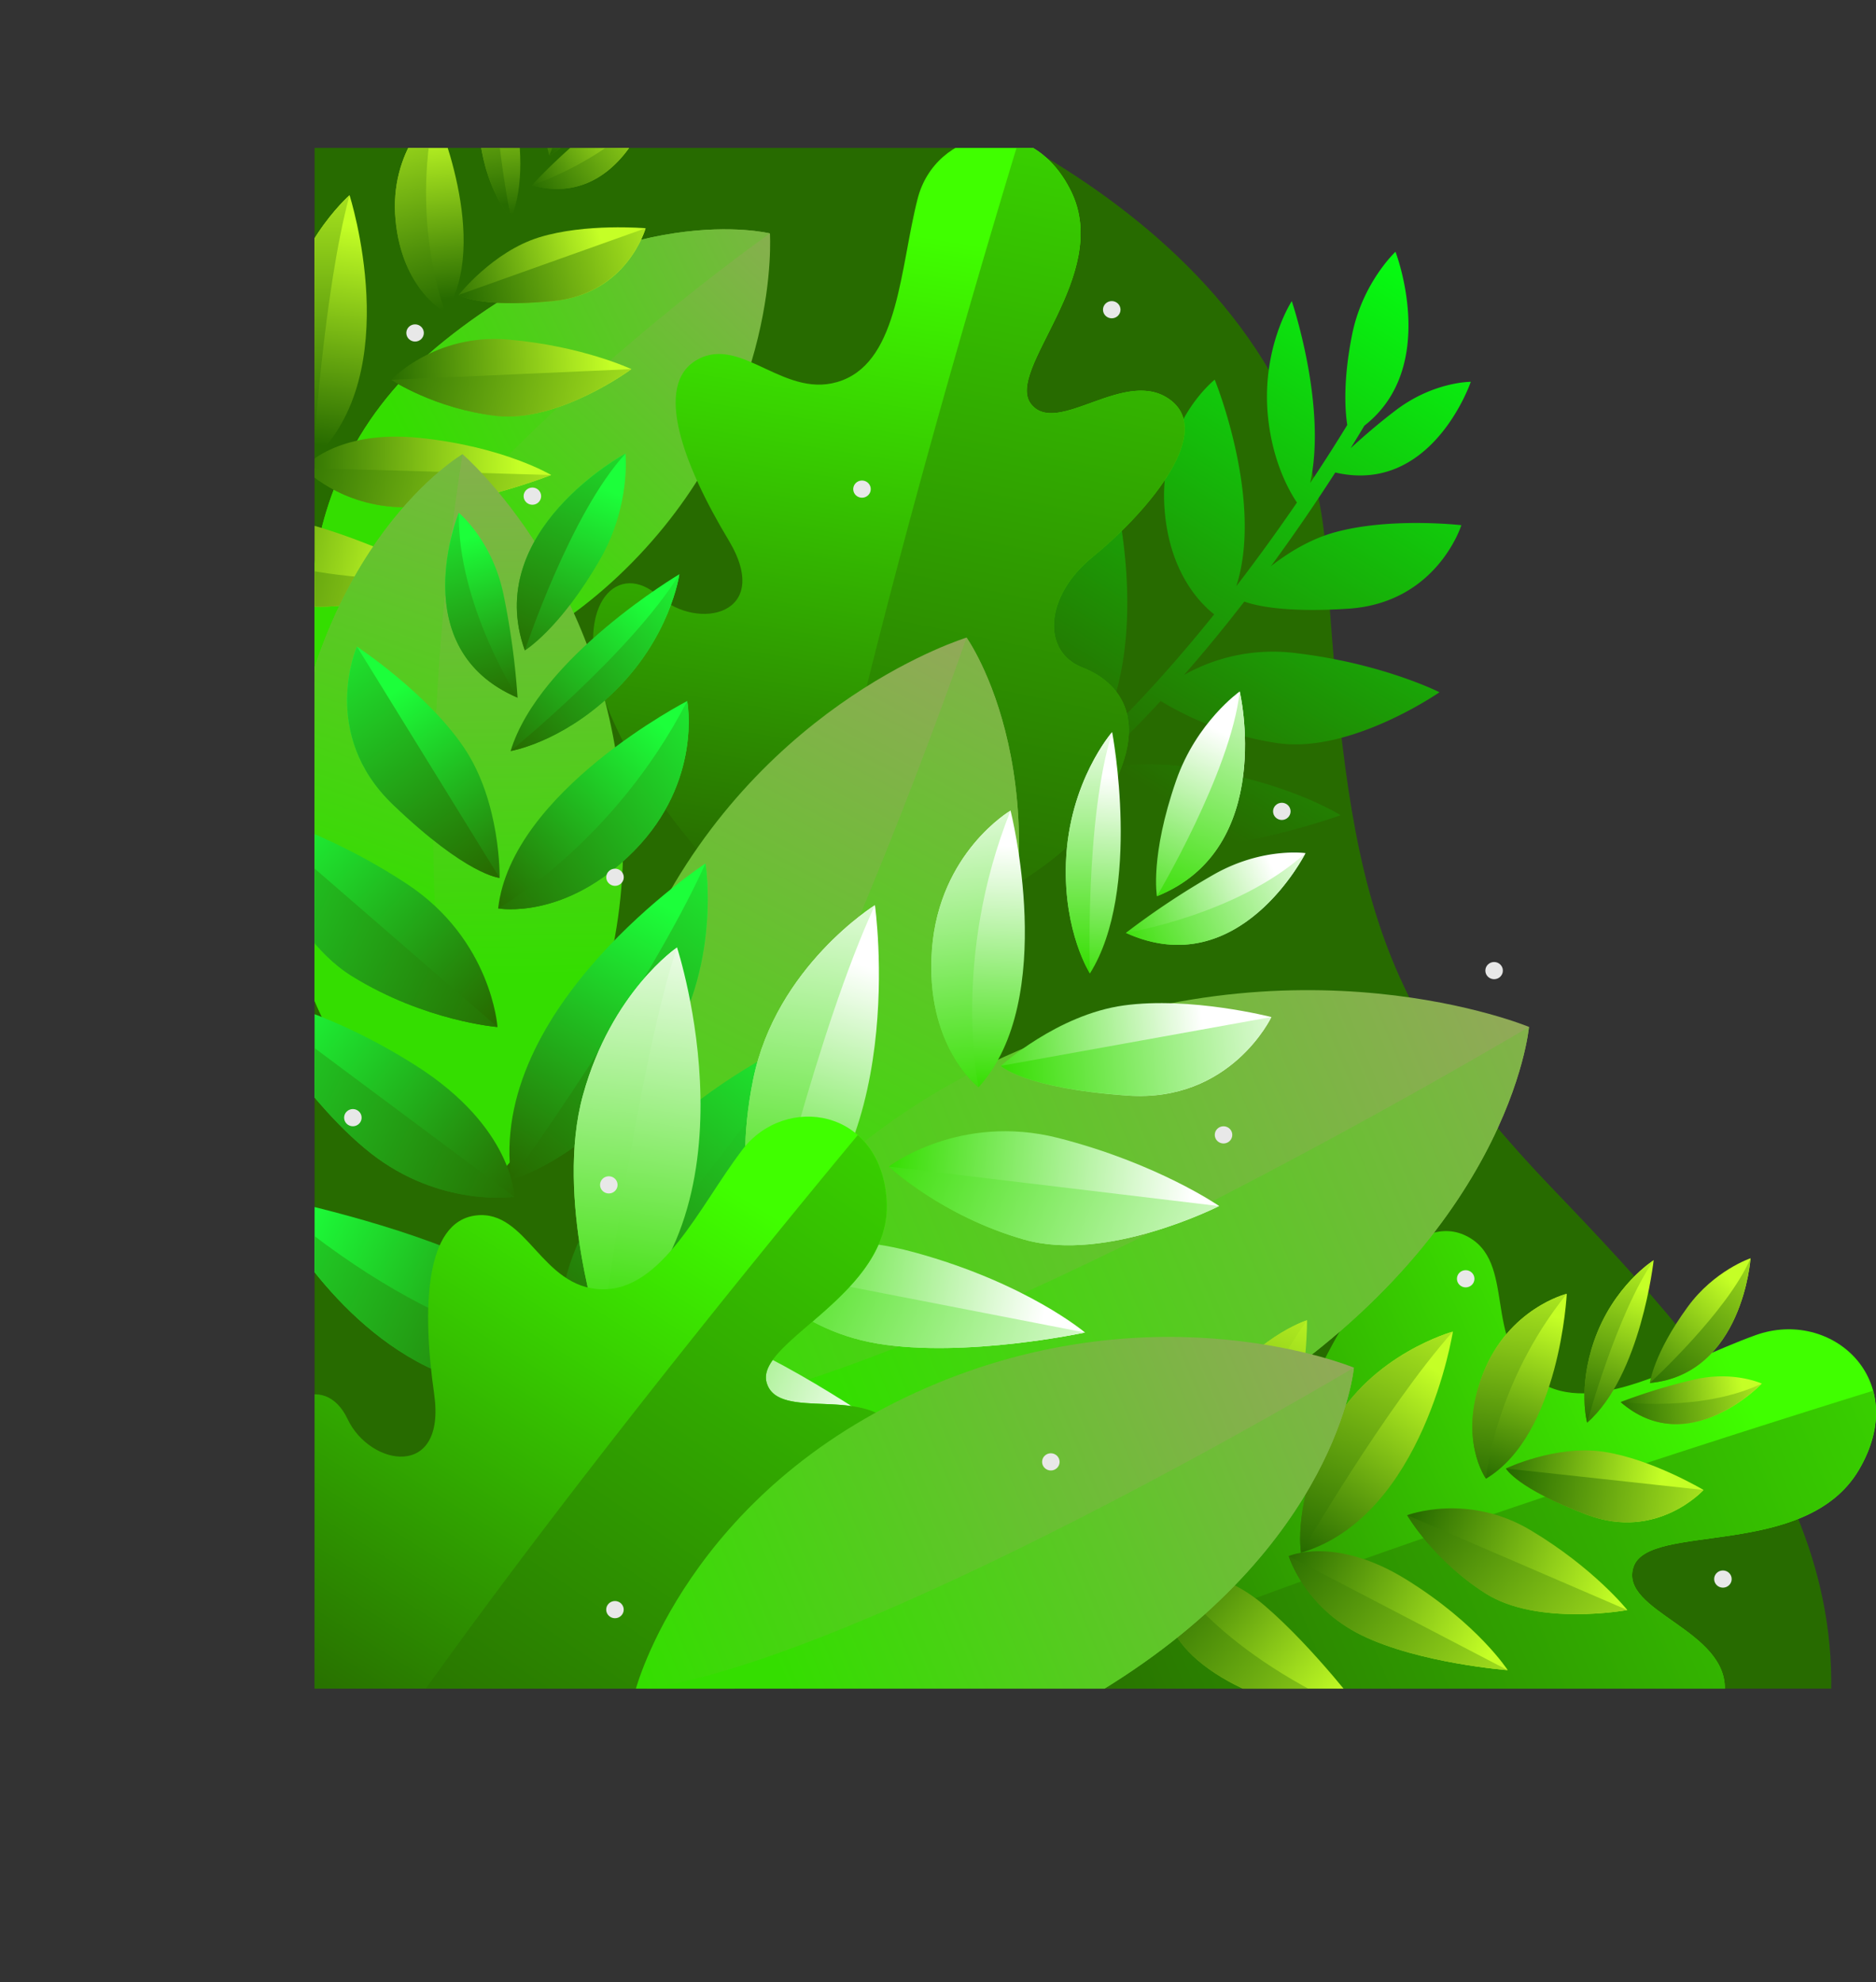 <svg xmlns="http://www.w3.org/2000/svg" xmlns:xlink="http://www.w3.org/1999/xlink" viewBox="0 0 1315.3 1389.55"><rect x="0" y="0" width="1315.3" height="1389.55" fill="#333333" stroke="none"/><defs><style>.cls-1{fill:none;}.cls-2{clip-path:url(#clip-path);}.cls-3{fill:#276b00;}.cls-4{fill:url(#linear-gradient);}.cls-5{fill:url(#linear-gradient-2);}.cls-6{fill:url(#linear-gradient-3);}.cls-7{fill:url(#linear-gradient-4);}.cls-8{fill:url(#linear-gradient-5);}.cls-9{fill:url(#linear-gradient-6);}.cls-10{fill:url(#linear-gradient-7);}.cls-11{fill:url(#linear-gradient-8);}.cls-12{fill:url(#linear-gradient-9);}.cls-13{fill:url(#linear-gradient-10);}.cls-14{fill:url(#linear-gradient-11);}.cls-15{fill:url(#linear-gradient-12);}.cls-16{fill:url(#linear-gradient-13);}.cls-17{fill:url(#linear-gradient-14);}.cls-18{fill:url(#linear-gradient-15);}.cls-19{fill:url(#linear-gradient-16);}.cls-20{fill:url(#linear-gradient-17);}.cls-21{fill:url(#linear-gradient-18);}.cls-22{fill:url(#linear-gradient-19);}.cls-23{fill:url(#linear-gradient-20);}.cls-24{fill:url(#linear-gradient-21);}.cls-25{fill:url(#linear-gradient-22);}.cls-26{fill:url(#linear-gradient-23);}.cls-27{fill:url(#linear-gradient-24);}.cls-28{fill:url(#linear-gradient-25);}.cls-29{fill:url(#linear-gradient-26);}.cls-30{fill:url(#linear-gradient-27);}.cls-31{fill:url(#linear-gradient-28);}.cls-32{fill:url(#linear-gradient-29);}.cls-33{fill:url(#linear-gradient-30);}.cls-34{fill:url(#linear-gradient-31);}.cls-35{fill:url(#linear-gradient-32);}.cls-36{fill:url(#linear-gradient-33);}.cls-37{fill:url(#linear-gradient-34);}.cls-38{fill:url(#linear-gradient-35);}.cls-39{fill:url(#linear-gradient-36);}.cls-40{fill:url(#linear-gradient-37);}.cls-41{fill:url(#linear-gradient-38);}.cls-42{fill:url(#linear-gradient-39);}.cls-43{fill:url(#linear-gradient-40);}.cls-44{fill:url(#linear-gradient-41);}.cls-45{fill:url(#linear-gradient-42);}.cls-46{fill:url(#linear-gradient-43);}.cls-47{fill:url(#linear-gradient-44);}.cls-48{fill:url(#linear-gradient-45);}.cls-49{fill:url(#linear-gradient-46);}.cls-50{fill:url(#linear-gradient-47);}.cls-51{fill:url(#linear-gradient-48);}.cls-52{fill:url(#linear-gradient-49);}.cls-53{fill:url(#linear-gradient-50);}.cls-54{fill:url(#linear-gradient-51);}.cls-55{fill:url(#linear-gradient-52);}.cls-56{fill:url(#linear-gradient-53);}.cls-57{fill:url(#linear-gradient-54);}.cls-58{fill:url(#linear-gradient-55);}.cls-59{fill:url(#linear-gradient-56);}.cls-60{fill:url(#linear-gradient-57);}.cls-61{fill:url(#linear-gradient-58);}.cls-62{fill:url(#linear-gradient-59);}.cls-63{fill:url(#linear-gradient-60);}.cls-64{fill:url(#linear-gradient-61);}.cls-65{fill:url(#linear-gradient-62);}.cls-66{fill:url(#linear-gradient-63);}.cls-67{fill:url(#linear-gradient-64);}.cls-68{fill:url(#linear-gradient-65);}.cls-69{fill:url(#linear-gradient-66);}.cls-70{fill:url(#linear-gradient-67);}.cls-71{fill:url(#linear-gradient-68);}.cls-72{fill:url(#linear-gradient-69);}.cls-73{fill:url(#linear-gradient-70);}.cls-74{fill:url(#linear-gradient-71);}.cls-75{fill:url(#linear-gradient-72);}.cls-76{fill:url(#linear-gradient-73);}.cls-77{fill:url(#linear-gradient-74);}.cls-78{fill:url(#linear-gradient-75);}.cls-79{fill:url(#linear-gradient-76);}.cls-80{fill:url(#linear-gradient-77);}.cls-81{fill:url(#linear-gradient-78);}.cls-82{fill:url(#linear-gradient-79);}.cls-83{fill:url(#linear-gradient-80);}.cls-84{fill:url(#linear-gradient-81);}.cls-85{fill:url(#linear-gradient-82);}.cls-86{fill:url(#linear-gradient-83);}.cls-87{fill:url(#linear-gradient-84);}.cls-88{fill:url(#linear-gradient-85);}.cls-89{fill:url(#linear-gradient-86);}.cls-90{fill:url(#linear-gradient-87);}.cls-91{fill:url(#linear-gradient-88);}.cls-92{fill:url(#linear-gradient-89);}.cls-93{fill:url(#linear-gradient-90);}.cls-94{fill:url(#linear-gradient-91);}.cls-95{fill:url(#linear-gradient-92);}.cls-96{fill:url(#linear-gradient-93);}.cls-97{fill:url(#linear-gradient-94);}.cls-98{fill:url(#linear-gradient-95);}.cls-99{fill:url(#linear-gradient-96);}.cls-100{fill:url(#linear-gradient-97);}.cls-101{fill:#e8e8e8;}</style><clipPath id="clip-path"><rect id="SVGID" class="cls-1" x="220.57" y="103.73" width="1897.65" height="1080.08"/></clipPath><linearGradient id="linear-gradient" x1="817.76" y1="1454.09" x2="515.7" y2="1019.35" gradientTransform="matrix(-0.86, -0.5, -0.5, 0.86, 2170.96, 345.28)" gradientUnits="userSpaceOnUse"><stop offset="0" stop-color="#276b00"/><stop offset="1" stop-color="#40ff00"/></linearGradient><linearGradient id="linear-gradient-2" x1="1393.99" y1="1300.29" x2="1372.84" y2="362.59" gradientTransform="translate(1462.47 -485.95) rotate(68.86)" xlink:href="#linear-gradient"/><linearGradient id="linear-gradient-3" x1="1531.44" y1="312.46" x2="1236" y2="17.1" gradientTransform="matrix(-0.97, 0.23, 0.23, 0.97, 2192.48, -118.52)" gradientUnits="userSpaceOnUse"><stop offset="0" stop-color="#276b00"/><stop offset="1" stop-color="#05ff12"/></linearGradient><linearGradient id="linear-gradient-4" x1="605.02" y1="1764.54" x2="365.44" y2="1465.38" gradientTransform="translate(1973.95 -443.77) rotate(82.37)" gradientUnits="userSpaceOnUse"><stop offset="0" stop-color="#34de00"/><stop offset="1" stop-color="#95a75c"/></linearGradient><linearGradient id="linear-gradient-5" x1="1267.09" y1="1620.77" x2="944.77" y2="1362.39" gradientTransform="matrix(-0.42, 0.91, -0.91, -0.42, 2312.46, -119.14)" xlink:href="#linear-gradient-4"/><linearGradient id="linear-gradient-6" x1="1981.8" y1="-204.59" x2="1963.81" y2="-311.09" gradientTransform="matrix(-0.97, 0.25, 0.25, 0.97, 2324.66, -145.77)" gradientUnits="userSpaceOnUse"><stop offset="0" stop-color="#276b00"/><stop offset="1" stop-color="#c5ff26"/></linearGradient><linearGradient id="linear-gradient-7" x1="1957.85" y1="-222.13" x2="1874.84" y2="-251.98" xlink:href="#linear-gradient-6"/><linearGradient id="linear-gradient-8" x1="2034.96" y1="-167.28" x2="1917.65" y2="-170.57" xlink:href="#linear-gradient-6"/><linearGradient id="linear-gradient-9" x1="2084.42" y1="-118.42" x2="1931.78" y2="-88.77" xlink:href="#linear-gradient-6"/><linearGradient id="linear-gradient-10" x1="2164.77" y1="-78.19" x2="2012.49" y2="-33.54" xlink:href="#linear-gradient-6"/><linearGradient id="linear-gradient-11" x1="2251.23" y1="-50.47" x2="2111.87" y2="25.25" xlink:href="#linear-gradient-6"/><linearGradient id="linear-gradient-12" x1="2042.32" y1="-158.93" x2="2025.77" y2="-281.26" xlink:href="#linear-gradient-6"/><linearGradient id="linear-gradient-13" x1="2158.56" y1="-86.78" x2="2096.66" y2="-230.01" xlink:href="#linear-gradient-6"/><linearGradient id="linear-gradient-14" x1="2237.93" y1="-54.21" x2="2182.53" y2="-264.3" xlink:href="#linear-gradient-6"/><linearGradient id="linear-gradient-15" x1="1948.61" y1="-230.62" x2="1893.88" y2="-324.96" xlink:href="#linear-gradient-6"/><linearGradient id="linear-gradient-16" x1="2254.63" y1="-44.22" x2="2052" y2="65.87" xlink:href="#linear-gradient-6"/><linearGradient id="linear-gradient-17" x1="2165.77" y1="-93.58" x2="1962.48" y2="16.86" xlink:href="#linear-gradient-6"/><linearGradient id="linear-gradient-18" x1="2086.45" y1="-144.23" x2="1882.98" y2="-33.68" xlink:href="#linear-gradient-6"/><linearGradient id="linear-gradient-19" x1="2023.37" y1="-160.84" x2="1854.53" y2="-164.49" xlink:href="#linear-gradient-6"/><linearGradient id="linear-gradient-20" x1="1956.58" y1="-218.08" x2="1843" y2="-259.58" xlink:href="#linear-gradient-6"/><linearGradient id="linear-gradient-21" x1="1937.4" y1="-238.67" x2="1859.62" y2="-374.07" xlink:href="#linear-gradient-6"/><linearGradient id="linear-gradient-22" x1="1979.48" y1="-211.78" x2="1965.73" y2="-343.92" xlink:href="#linear-gradient-6"/><linearGradient id="linear-gradient-23" x1="2031.17" y1="-150.66" x2="2036.2" y2="-324.11" xlink:href="#linear-gradient-6"/><linearGradient id="linear-gradient-24" x1="2151.67" y1="-81.89" x2="2096.99" y2="-294.86" xlink:href="#linear-gradient-6"/><linearGradient id="linear-gradient-25" x1="2244.78" y1="-50.39" x2="2198.02" y2="-278.46" xlink:href="#linear-gradient-6"/><linearGradient id="linear-gradient-26" x1="1118.21" y1="529.07" x2="851.76" y2="145.57" gradientTransform="matrix(-0.9, 0.43, 0.43, 0.9, 1362.05, -330.4)" xlink:href="#linear-gradient"/><linearGradient id="linear-gradient-27" x1="574.13" y1="762.77" x2="555.47" y2="-64.3" gradientTransform="translate(276.68 -210.82) rotate(13.01)" xlink:href="#linear-gradient"/><linearGradient id="linear-gradient-28" x1="1923.95" y1="813.81" x2="1558.18" y2="388.8" gradientTransform="matrix(-0.97, 0.23, 0.23, 0.97, 2130.01, -294.65)" xlink:href="#linear-gradient-4"/><linearGradient id="linear-gradient-29" x1="1825.51" y1="778.71" x2="1459.75" y2="353.7" gradientTransform="matrix(-0.97, 0.23, 0.23, 0.97, 2130.01, -294.65)" xlink:href="#linear-gradient-4"/><linearGradient id="linear-gradient-30" x1="1702.05" y1="1263.61" x2="1259.31" y2="749.15" gradientTransform="matrix(-0.89, -0.45, -0.45, 0.89, 2560.48, 633.72)" xlink:href="#linear-gradient-4"/><linearGradient id="linear-gradient-31" x1="1584.05" y1="1220.13" x2="1141.31" y2="705.68" gradientTransform="matrix(-0.89, -0.45, -0.45, 0.89, 2560.48, 633.72)" xlink:href="#linear-gradient-4"/><linearGradient id="linear-gradient-32" x1="439.69" y1="1501.38" x2="165.95" y2="1159.56" gradientTransform="matrix(0.79, 0.61, -0.61, 0.79, 882.02, -769.36)" xlink:href="#linear-gradient-4"/><linearGradient id="linear-gradient-33" x1="978.64" y1="1492.11" x2="611.54" y2="1197.84" gradientTransform="matrix(0.34, 0.94, -0.94, 0.34, 1350.99, -779.32)" xlink:href="#linear-gradient-4"/><linearGradient id="linear-gradient-34" x1="873.41" y1="893.63" x2="848.31" y2="745.02" gradientTransform="translate(554.74 -697.04) rotate(53.54)" gradientUnits="userSpaceOnUse"><stop offset="0" stop-color="#276b00"/><stop offset="1" stop-color="#1cff3a"/></linearGradient><linearGradient id="linear-gradient-35" x1="840.12" y1="869.06" x2="726.42" y2="828.17" xlink:href="#linear-gradient-34"/><linearGradient id="linear-gradient-36" x1="945.4" y1="945.96" x2="784.74" y2="941.45" xlink:href="#linear-gradient-34"/><linearGradient id="linear-gradient-37" x1="1013.08" y1="1014.36" x2="803.44" y2="1055.08" xlink:href="#linear-gradient-34"/><linearGradient id="linear-gradient-38" x1="1123.02" y1="1070.24" x2="913.58" y2="1131.67" xlink:href="#linear-gradient-34"/><linearGradient id="linear-gradient-39" x1="1241.62" y1="1108.57" x2="1049.26" y2="1213.08" xlink:href="#linear-gradient-34"/><linearGradient id="linear-gradient-40" x1="956.07" y1="957.17" x2="932.97" y2="786.45" xlink:href="#linear-gradient-34"/><linearGradient id="linear-gradient-41" x1="1115.43" y1="1057.05" x2="1029.4" y2="857.97" xlink:href="#linear-gradient-34"/><linearGradient id="linear-gradient-42" x1="1223.95" y1="1102.26" x2="1146.76" y2="809.53" xlink:href="#linear-gradient-34"/><linearGradient id="linear-gradient-43" x1="828.43" y1="856.94" x2="752.51" y2="726.08" xlink:href="#linear-gradient-34"/><linearGradient id="linear-gradient-44" x1="1246.71" y1="1117.93" x2="967.01" y2="1269.89" xlink:href="#linear-gradient-34"/><linearGradient id="linear-gradient-45" x1="1124.88" y1="1049.55" x2="844.75" y2="1201.75" xlink:href="#linear-gradient-34"/><linearGradient id="linear-gradient-46" x1="1016.38" y1="979.21" x2="736.22" y2="1131.42" xlink:href="#linear-gradient-34"/><linearGradient id="linear-gradient-47" x1="929.52" y1="955.17" x2="698.27" y2="950.16" xlink:href="#linear-gradient-34"/><linearGradient id="linear-gradient-48" x1="838.3" y1="874.85" x2="682.72" y2="818.01" xlink:href="#linear-gradient-34"/><linearGradient id="linear-gradient-49" x1="813.19" y1="845.59" x2="705.3" y2="657.78" xlink:href="#linear-gradient-34"/><linearGradient id="linear-gradient-50" x1="870.38" y1="883.61" x2="851.18" y2="699.14" xlink:href="#linear-gradient-34"/><linearGradient id="linear-gradient-51" x1="940.62" y1="968.81" x2="947.66" y2="726.45" xlink:href="#linear-gradient-34"/><linearGradient id="linear-gradient-52" x1="1106.34" y1="1063.91" x2="1030.22" y2="767.44" xlink:href="#linear-gradient-34"/><linearGradient id="linear-gradient-53" x1="1233.85" y1="1107.58" x2="1168.66" y2="789.65" xlink:href="#linear-gradient-34"/><linearGradient id="linear-gradient-54" x1="1683.17" y1="410.8" x2="1658.27" y2="263.4" gradientTransform="matrix(-1, 0.09, 0.09, 1, 2398.61, 129.88)" gradientUnits="userSpaceOnUse"><stop offset="0" stop-color="#34de00"/><stop offset="1" stop-color="#fff"/></linearGradient><linearGradient id="linear-gradient-55" x1="1650.19" y1="386.31" x2="1535.02" y2="344.89" xlink:href="#linear-gradient-54"/><linearGradient id="linear-gradient-56" x1="1757.21" y1="462.26" x2="1594.64" y2="457.7" xlink:href="#linear-gradient-54"/><linearGradient id="linear-gradient-57" x1="1825.84" y1="530.03" x2="1614.61" y2="571.06" xlink:href="#linear-gradient-54"/><linearGradient id="linear-gradient-58" x1="1937.29" y1="585.97" x2="1726.66" y2="647.74" xlink:href="#linear-gradient-54"/><linearGradient id="linear-gradient-59" x1="2057.15" y1="624.71" x2="1864.57" y2="729.34" xlink:href="#linear-gradient-54"/><linearGradient id="linear-gradient-60" x1="1767.17" y1="474.16" x2="1744.26" y2="304.85" xlink:href="#linear-gradient-54"/><linearGradient id="linear-gradient-61" x1="1928.45" y1="574.44" x2="1842.67" y2="375.95" xlink:href="#linear-gradient-54"/><linearGradient id="linear-gradient-62" x1="2038.47" y1="619.77" x2="1961.75" y2="328.83" xlink:href="#linear-gradient-54"/><linearGradient id="linear-gradient-63" x1="1637.16" y1="374.77" x2="1561.27" y2="243.96" xlink:href="#linear-gradient-54"/><linearGradient id="linear-gradient-64" x1="2061.77" y1="633.23" x2="1781.77" y2="785.36" xlink:href="#linear-gradient-54"/><linearGradient id="linear-gradient-65" x1="1938.55" y1="564.6" x2="1657.54" y2="717.27" xlink:href="#linear-gradient-54"/><linearGradient id="linear-gradient-66" x1="1828.51" y1="494.26" x2="1547.19" y2="647.1" xlink:href="#linear-gradient-54"/><linearGradient id="linear-gradient-67" x1="1741.14" y1="471.03" x2="1507.16" y2="465.97" xlink:href="#linear-gradient-54"/><linearGradient id="linear-gradient-68" x1="1648.42" y1="391.96" x2="1490.83" y2="334.38" xlink:href="#linear-gradient-54"/><linearGradient id="linear-gradient-69" x1="1621.58" y1="363.61" x2="1513.74" y2="175.89" xlink:href="#linear-gradient-54"/><linearGradient id="linear-gradient-70" x1="1679.84" y1="400.84" x2="1660.81" y2="217.99" xlink:href="#linear-gradient-54"/><linearGradient id="linear-gradient-71" x1="1751.64" y1="485.55" x2="1758.61" y2="245.61" xlink:href="#linear-gradient-54"/><linearGradient id="linear-gradient-72" x1="1918.71" y1="581.22" x2="1842.97" y2="286.2" xlink:href="#linear-gradient-54"/><linearGradient id="linear-gradient-73" x1="2047.74" y1="625.09" x2="1982.99" y2="309.29" xlink:href="#linear-gradient-54"/><linearGradient id="linear-gradient-74" x1="1319.46" y1="763.73" x2="1301.43" y2="656.99" gradientTransform="matrix(-0.98, -0.2, -0.2, 0.98, 2553.61, 518.42)" xlink:href="#linear-gradient-6"/><linearGradient id="linear-gradient-75" x1="1295.9" y1="745.65" x2="1212.47" y2="715.64" gradientTransform="matrix(-0.98, -0.2, -0.2, 0.98, 2553.61, 518.42)" xlink:href="#linear-gradient-6"/><linearGradient id="linear-gradient-76" x1="1373.42" y1="800.76" x2="1255.96" y2="797.46" gradientTransform="matrix(-0.98, -0.2, -0.2, 0.98, 2553.61, 518.42)" xlink:href="#linear-gradient-6"/><linearGradient id="linear-gradient-77" x1="1423.14" y1="850.08" x2="1270.9" y2="879.66" gradientTransform="matrix(-0.98, -0.2, -0.2, 0.98, 2553.61, 518.42)" xlink:href="#linear-gradient-6"/><linearGradient id="linear-gradient-78" x1="1503.83" y1="890.96" x2="1352.12" y2="935.45" gradientTransform="matrix(-0.98, -0.2, -0.2, 0.98, 2553.61, 518.42)" xlink:href="#linear-gradient-6"/><linearGradient id="linear-gradient-79" x1="1590.52" y1="919.53" x2="1451.98" y2="994.8" gradientTransform="matrix(-0.98, -0.2, -0.2, 0.98, 2553.61, 518.42)" xlink:href="#linear-gradient-6"/><linearGradient id="linear-gradient-80" x1="1380.33" y1="809.82" x2="1363.74" y2="687.22" gradientTransform="matrix(-0.98, -0.2, -0.2, 0.98, 2553.61, 518.42)" xlink:href="#linear-gradient-6"/><linearGradient id="linear-gradient-81" x1="1497.23" y1="882.95" x2="1435.01" y2="738.96" gradientTransform="matrix(-0.98, -0.2, -0.2, 0.98, 2553.61, 518.42)" xlink:href="#linear-gradient-6"/><linearGradient id="linear-gradient-82" x1="1576.72" y1="916.11" x2="1521.12" y2="705.26" gradientTransform="matrix(-0.98, -0.2, -0.2, 0.98, 2553.61, 518.42)" xlink:href="#linear-gradient-6"/><linearGradient id="linear-gradient-83" x1="1286.26" y1="737.56" x2="1231.18" y2="642.62" gradientTransform="matrix(-0.98, -0.2, -0.2, 0.98, 2553.61, 518.42)" xlink:href="#linear-gradient-6"/><linearGradient id="linear-gradient-84" x1="1593.83" y1="925.61" x2="1392.39" y2="1035.05" gradientTransform="matrix(-0.98, -0.2, -0.2, 0.98, 2553.61, 518.42)" xlink:href="#linear-gradient-6"/><linearGradient id="linear-gradient-85" x1="1504.65" y1="875.53" x2="1302.41" y2="985.41" gradientTransform="matrix(-0.98, -0.2, -0.2, 0.98, 2553.61, 518.42)" xlink:href="#linear-gradient-6"/><linearGradient id="linear-gradient-86" x1="1424.94" y1="824.29" x2="1222.45" y2="934.31" gradientTransform="matrix(-0.98, -0.2, -0.2, 0.98, 2553.61, 518.42)" xlink:href="#linear-gradient-6"/><linearGradient id="linear-gradient-87" x1="1361.82" y1="806.93" x2="1192.76" y2="803.27" gradientTransform="matrix(-0.98, -0.2, -0.2, 0.98, 2553.61, 518.42)" xlink:href="#linear-gradient-6"/><linearGradient id="linear-gradient-88" x1="1294.59" y1="749.84" x2="1180.41" y2="708.12" gradientTransform="matrix(-0.98, -0.2, -0.2, 0.98, 2553.61, 518.42)" xlink:href="#linear-gradient-6"/><linearGradient id="linear-gradient-89" x1="1274.95" y1="729.46" x2="1196.69" y2="593.22" gradientTransform="matrix(-0.98, -0.2, -0.2, 0.98, 2553.61, 518.42)" xlink:href="#linear-gradient-6"/><linearGradient id="linear-gradient-90" x1="1316.89" y1="756.51" x2="1303.12" y2="624.15" gradientTransform="matrix(-0.98, -0.2, -0.2, 0.98, 2553.61, 518.42)" xlink:href="#linear-gradient-6"/><linearGradient id="linear-gradient-91" x1="1368.96" y1="818" x2="1374" y2="644.39" gradientTransform="matrix(-0.98, -0.2, -0.2, 0.98, 2553.61, 518.42)" xlink:href="#linear-gradient-6"/><linearGradient id="linear-gradient-92" x1="1489.94" y1="887.87" x2="1435.02" y2="673.97" gradientTransform="matrix(-0.98, -0.2, -0.2, 0.98, 2553.61, 518.42)" xlink:href="#linear-gradient-6"/><linearGradient id="linear-gradient-93" x1="1583.15" y1="920.01" x2="1536.23" y2="691.19" gradientTransform="matrix(-0.98, -0.2, -0.2, 0.98, 2553.61, 518.42)" xlink:href="#linear-gradient-6"/><linearGradient id="linear-gradient-94" x1="1527.34" y1="1302.82" x2="1259.67" y2="917.59" gradientTransform="matrix(-1, 0.05, 0.05, 1, 1730.67, -144.46)" xlink:href="#linear-gradient"/><linearGradient id="linear-gradient-95" x1="734.96" y1="1623.21" x2="716.21" y2="792.18" gradientTransform="matrix(0.81, 0.58, -0.58, 0.81, 682.94, -450.94)" xlink:href="#linear-gradient"/><linearGradient id="linear-gradient-96" x1="1636.64" y1="1446.98" x2="1266.77" y2="1017.2" gradientTransform="matrix(-0.89, -0.45, -0.45, 0.89, 2560.48, 633.72)" xlink:href="#linear-gradient-4"/><linearGradient id="linear-gradient-97" x1="1538.06" y1="1410.66" x2="1168.2" y2="980.88" gradientTransform="matrix(-0.89, -0.45, -0.45, 0.89, 2560.48, 633.72)" xlink:href="#linear-gradient-4"/></defs><title>Asset 1</title><g id="Layer_2" data-name="Layer 2"><g id="Layer_1-2" data-name="Layer 1"><g class="cls-2"><path class="cls-3" d="M623.21,58S913.91,152.28,929.6,387.5,961.49,700.81,1088.26,833s247.23,267.07,172.85,466.07S0,1306.7,0,1306.7L34.83,96.18Z"/><path class="cls-4" d="M689.48,1220.17s124.82,99.31,210.86,100.2,101.31-39.38,93.7-73,30.91-55.63,77.51-42.19,134.35,25.11,137.66-19c3.29-43.85-74.64-56.24-63.89-87.76s120.73-4.73,158-68S1284,916.91,1230.9,936,1117.16,994.45,1078,967.9s-14-83.84-50.11-101.53-76.06,38.06-105.52,99.36-73.79,20.49-67.67-20.24-41-51.26-87.45,5.37S678,1134.24,689.48,1220.17Z"/><path class="cls-5" d="M900.34,1320.38c86,.89,101.32-39.38,93.7-73s30.91-55.63,77.51-42.19,134.35,25.11,137.66-19c3.29-43.85-74.64-56.24-63.89-87.76s120.73-4.73,158-68c12.06-20.48,14.24-39.58,9.93-55.44-113.49,35.2-418.09,132.12-625.55,221.09a220.73,220.73,0,0,0,1.8,24S814.3,1319.48,900.34,1320.38Z"/><path class="cls-6" d="M581.68,631.53c22.81-4,45.41-12,67.53-22.83-8.2-17.91-36-83.61-28.77-138.2,8.39-63.84,43.74-95.62,43.74-95.62s68.71,140.19-2.83,227.58c26.82-14.52,52.86-33.13,77.64-54.09-6.44-11.85-21.68-46.13-18.3-100.95,4.26-69,58-113.81,58-113.81s33.22,115-12.41,190.25c31.19-29.49,59.89-61.86,85-93.17-9.67-7.57-32-29.76-34.89-75.38-3.74-58.44,35.27-89.13,35.27-89.13s34.5,84.51,15.14,144.77c16-20.85,30.31-40.8,42.51-58.63-5.72-8.52-17-28.76-20.24-59.57-5.07-48.6,16.62-81.65,16.62-81.65s24.87,73.36,12.9,127.49c10.89-16.35,19.67-30.29,26-40.67-1.58-10.27-3-31.16,3.34-63.07,7.26-36.67,30.47-58.34,30.47-58.34s31.16,80.66-21.84,121.93c-2.66,4.46-5.87,9.76-9.61,15.78,8.46-7.76,19.54-17.41,31.74-26.66,26.54-20.1,52.51-19.88,52.51-19.88s-27.06,79.38-95,63.56c-11.92,18.54-27.13,41.14-45.11,65.66,11.78-9.2,27.18-18.82,44.49-23.64,39-10.87,89-5.07,89-5.07s-17,54.53-79.41,58.55c-43.54,2.8-64.23-1.93-72.78-5-13,16.84-27.15,34.19-42.25,51.44a126.82,126.82,0,0,1,77.43-15.42c61.34,7.1,101.69,27.54,101.69,27.54S947.16,528.43,895.81,521a222.15,222.15,0,0,1-82.09-29.53c-16.45,17.82-33.89,35.26-52.13,51.64,15.7-5.71,38.49-9.74,69.74-5.6,69.89,9.26,108.59,34,108.59,34S870.57,596.62,817,595c-42.39-1.28-69.81-22.5-79.45-31.33a486.87,486.87,0,0,1-52.74,37.48c12.57-1.65,28.59-1.17,48,4.48C786,621.16,848.3,655.06,848.3,655.06s-68.44,30.76-135.22,17.65c-52.21-10.25-60.45-40.7-61.57-53.5a276,276,0,0,1-57,20.19q-5.49,1.25-11,2.23a5.14,5.14,0,1,1-1.85-10.1Z"/><path class="cls-7" d="M539.8,163.64S548,283.49,448,389.35c-103.27,109.31-223.55,99.5-223.55,99.5s-42-146.84,87.67-250.4C437.62,138.19,539.8,163.64,539.8,163.64Z"/><path class="cls-8" d="M312.11,238.45C182.47,342,224.44,488.85,224.44,488.85,309.57,324.92,539.8,163.64,539.8,163.64S437.62,138.19,312.11,238.45Z"/><path class="cls-9" d="M358.28,153.22s-16.74-18.38-21.44-53.38c-5.47-40.73,11.94-69,11.94-69S377.26,107.28,358.28,153.22Z"/><path class="cls-10" d="M372.78,130A395.3,395.3,0,0,1,412,93.33c21.81-17.54,43.64-18,43.64-18S433.82,146.39,372.78,130Z"/><path class="cls-11" d="M321.65,206.74s23.78-30.26,56.29-40.33,74.7-6.4,74.7-6.4-12.94,46.24-65.29,51.12S321.65,206.74,321.65,206.74Z"/><path class="cls-12" d="M274.3,266.24s30.47-32.68,82.21-28.18,86.16,20.71,86.16,20.71-51.21,37.78-94.56,32.79S274.3,266.24,274.3,266.24Z"/><path class="cls-13" d="M212.74,328.06s22.61-27.18,81.58-21.07,92.11,26,92.11,26-57.67,22.71-102.75,22.63S212.74,328.06,212.74,328.06Z"/><path class="cls-14" d="M145,375.1s23-20.28,68.17-8.51,98.33,38.77,98.33,38.77-56.76,27.49-113.22,18.08S145,375.1,145,375.1Z"/><path class="cls-15" d="M312.35,219.25s-30.45-16-35-65.08,27.43-75.76,27.43-75.76S344.86,169,312.35,219.25Z"/><path class="cls-16" d="M219.42,322.21S197.21,292,199.07,233.9s46-97.05,46-97.05S285.19,261.9,219.42,322.21Z"/><path class="cls-17" d="M145,375.1s-35.08-65.54-29.62-119.4,34.39-81.42,34.39-81.42S216.47,300.67,145,375.1Z"/><path class="cls-18" d="M385.15,109.12s-7-19.31-.27-59.36C390.07,18.77,409,0,409,0S440.75,75.33,385.15,109.12Z"/><path class="cls-19" d="M198.28,423.44C141.83,414,145,375.1,145,375.1S197.81,411,311.5,405.36C311.5,405.36,254.73,432.85,198.28,423.44Z"/><path class="cls-20" d="M283.69,355.63c-45.08-.07-70.95-27.57-70.95-27.57L386.43,333S328.77,355.7,283.69,355.63Z"/><path class="cls-21" d="M348.1,291.56c-43.35-5-73.8-25.32-73.8-25.32l168.36-7.47S391.45,296.55,348.1,291.56Z"/><path class="cls-22" d="M387.34,211.12c-52.35,4.87-65.69-4.39-65.69-4.39l131-46.73S439.69,206.25,387.34,211.12Z"/><path class="cls-23" d="M372.78,130s54-18,82.91-54.64C455.69,75.37,433.82,146.39,372.78,130Z"/><path class="cls-24" d="M385.15,109.12S411.51,40.77,409,0C409,0,440.75,75.33,385.15,109.12Z"/><path class="cls-25" d="M336.84,99.85c-5.47-40.73,11.94-69,11.94-69-6.25,46.37,9.5,122.41,9.5,122.41S341.54,134.84,336.84,99.85Z"/><path class="cls-26" d="M277.3,154.18c-4.59-49,27.43-75.76,27.43-75.76-17.09,79.44,7.62,140.84,7.62,140.84S281.89,203.21,277.3,154.18Z"/><path class="cls-27" d="M199.07,233.9c1.86-58.14,46-97.05,46-97.05-18.33,67.71-25.61,185.36-25.61,185.36S197.21,292,199.07,233.9Z"/><path class="cls-28" d="M115.39,255.7c5.47-53.86,34.39-81.42,34.39-81.42C140.54,230.9,145,375.1,145,375.1S109.92,309.56,115.39,255.7Z"/><path class="cls-29" d="M585.56,676S723,635,766.93,572.86,788.13,479.36,759,468s-26.38-50.42,7.14-77.58S852.5,305.29,821,280.74c-31.38-24.42-79.85,26.06-98.19,2.42s57.06-90.22,28.13-149.07-95.27-43-107.57,5.21S630.28,251.43,590.61,266.6,520.44,234.66,489,252.08s-9.52,74.46,21.87,126.67-21.62,64-49.23,39.07-59.2,4.09-39.87,66.33S515.05,641.17,585.56,676Z"/><path class="cls-30" d="M766.93,572.85C810.81,510.7,788.13,479.36,759,468s-26.38-50.42,7.14-77.58S852.5,305.28,821,280.74c-31.38-24.42-79.85,26.06-98.19,2.42s57.06-90.22,28.13-149.07C741.53,115,728.23,103.86,714.12,99,683.64,199.28,603.7,469.59,566.55,665.21a205.36,205.36,0,0,0,19,10.76S723,635,766.93,572.85Z"/><path class="cls-31" d="M677.66,447s-141.47,42.89-219.9,200c-81,162.21-17.5,291.63-17.5,291.63s187.19-17.07,250.1-206.09C751.28,549.56,677.66,447,677.66,447Z"/><path class="cls-32" d="M690.37,732.56c-62.91,189-250.1,206.09-250.1,206.09C545.93,830.15,677.66,447,677.66,447S751.28,549.56,690.37,732.56Z"/><path class="cls-33" d="M1072,719.91s-163.22-67.85-358.23,16.66C512.42,823.83,469.09,990.46,469.09,990.46s184.85,126.13,390.69.63C1059.06,869.58,1072,719.91,1072,719.91Z"/><path class="cls-34" d="M859.78,991.09c-205.84,125.5-390.69-.63-390.69-.63C651,971.08,1072,719.91,1072,719.91S1059.06,869.58,859.78,991.09Z"/><path class="cls-35" d="M324.33,318.44s106,91.08,112.31,257.41C443.12,747.59,337,835.9,337,835.9s-155.93-86-136.15-274.2C220,379.52,324.33,318.44,324.33,318.44Z"/><path class="cls-36" d="M200.84,561.7C181.07,749.87,337,835.9,337,835.9c-66.54-201.72-12.66-517.46-12.66-517.46S220,379.52,200.84,561.7Z"/><path class="cls-37" d="M358,526.48s34.27-5.55,70.24-39.28c41.85-39.25,48.06-84.62,48.06-84.62S378.1,460.75,358,526.48Z"/><path class="cls-38" d="M362.87,489.08a532.8,532.8,0,0,0-10-73c-8-37.5-31.2-56.59-31.2-56.59S282.58,454.7,362.87,489.08Z"/><path class="cls-39" d="M350.28,615.41s1.07-52.91-25.1-91.48-74.9-70.59-74.9-70.59-26.86,60.9,25.29,110.79S350.28,615.41,350.28,615.41Z"/><path class="cls-40" d="M348.81,720s-4-61.22-63.77-100.48-111.19-51.13-111.19-51.13,21.88,84.4,73,116S348.81,720,348.81,720Z"/><path class="cls-41" d="M360.62,839.11s-.39-48.58-69.37-92.28S169,696.33,169,696.33s42.14,73.65,90.82,112S360.62,839.11,360.62,839.11Z"/><path class="cls-42" d="M392.14,947.57s-6.91-41.48-66-67.29-140.26-42-140.26-42,36.94,78,106.12,116S392.14,947.57,392.14,947.57Z"/><path class="cls-43" d="M349.26,636.84s47,8.66,95.24-40.29,37.3-105.08,37.3-105.08S358.6,554.88,349.26,636.84Z"/><path class="cls-44" d="M358.58,827.09s50.59-13.59,99.9-77.88,36.11-143.85,36.11-143.85S340.9,706,358.58,827.09Z"/><path class="cls-45" d="M392.14,947.57s95.69-40.76,137.34-103.5S564.27,727,564.27,727,380.78,806.39,392.14,947.57Z"/><path class="cls-46" d="M368,456s24.57-14.88,52.69-63.78C442.43,354.38,438.53,318,438.53,318S337.85,372.16,368,456Z"/><path class="cls-47" d="M292,954.28c69.18,38,100.13-6.7,100.13-6.7s-88.66-6.27-206.25-109.32C185.89,838.25,222.83,916.3,292,954.28Z"/><path class="cls-48" d="M259.78,808.34c48.68,38.36,100.84,30.77,100.84,30.77L169,696.33S211.1,770,259.78,808.34Z"/><path class="cls-49" d="M246.87,684.33C298,715.91,348.81,720,348.81,720l-175-151.61S195.73,652.75,246.87,684.33Z"/><path class="cls-50" d="M275.57,564.13c52.15,49.89,74.71,51.28,74.71,51.28l-100-162.07S223.42,514.25,275.57,564.13Z"/><path class="cls-51" d="M362.87,489.08s-42.29-65.48-41.17-129.62C321.7,359.46,282.58,454.7,362.87,489.08Z"/><path class="cls-52" d="M368,456s31.91-96.18,70.56-138C438.53,318,337.85,372.16,368,456Z"/><path class="cls-53" d="M428.26,487.2c41.85-39.25,48.06-84.62,48.06-84.62C442.13,457.91,358,526.48,358,526.48S392.29,520.93,428.26,487.2Z"/><path class="cls-54" d="M444.5,596.55c48.24-49,37.3-105.08,37.3-105.08C430.1,591.7,349.26,636.84,349.26,636.84S396.26,645.5,444.5,596.55Z"/><path class="cls-55" d="M458.48,749.21c49.31-64.28,36.11-143.85,36.11-143.85-40,88.65-136,221.72-136,221.72S409.17,813.5,458.48,749.21Z"/><path class="cls-56" d="M529.48,844.07C571.13,781.33,564.27,727,564.27,727c-40,68.93-172.12,220.62-172.12,220.62S487.83,906.82,529.48,844.07Z"/><path class="cls-57" d="M764.18,682.44s-18.56-28.85-16.82-77.68c2-56.82,32.39-91.53,32.39-91.53S800.8,624,764.18,682.44Z"/><path class="cls-58" d="M789.39,654a551.57,551.57,0,0,1,62.15-41.22c33.85-19,63.76-14.7,63.76-14.7S868.89,690.13,789.39,654Z"/><path class="cls-59" d="M701.71,747.23s39.52-35.95,86.23-42.37S891.38,713,891.38,713s-28.45,60.2-101,55.07S701.71,747.23,701.71,747.23Z"/><path class="cls-60" d="M623.21,817.79s49.21-37.74,118.77-20,112.77,47.67,112.77,47.67S776,885.54,718,869,623.21,817.79,623.21,817.79Z"/><path class="cls-61" d="M524.77,888.31S562,856.31,641,877.92,760.7,934.16,760.7,934.16s-84,18-145.52,7.75S524.77,888.31,524.77,888.31Z"/><path class="cls-62" d="M421.35,937.25s36.13-22.5,95,3.74S641.55,1016,641.55,1016s-83.89,24.74-158.75-.81S421.35,937.25,421.35,937.25Z"/><path class="cls-63" d="M686.09,762.22s-37.83-28.76-32.67-96.72,55.1-97.23,55.1-97.23S742.2,700.89,686.09,762.22Z"/><path class="cls-64" d="M535.26,881.82S512,835.64,528.07,756.7s85.36-122.12,85.36-122.12S639.09,814.31,535.26,881.82Z"/><path class="cls-65" d="M421.35,937.25s-32.61-97.35-12.59-169.64,65.92-103.38,65.92-103.38S536.25,851.76,421.35,937.25Z"/><path class="cls-66" d="M811.14,628.3s-5-27.93,13.47-81.08c14.31-41.14,44.58-62.48,44.58-62.48S894.91,594.69,811.14,628.3Z"/><path class="cls-67" d="M482.8,1015.23c-74.86-25.56-61.45-78-61.45-78S485,998.19,641.55,1016C641.55,1016,557.66,1040.79,482.8,1015.23Z"/><path class="cls-68" d="M615.18,941.91c-61.51-10.25-90.41-53.6-90.41-53.6L760.7,934.16S676.69,952.16,615.18,941.91Z"/><path class="cls-69" d="M718,869c-58-16.57-94.83-51.18-94.83-51.18l231.54,27.71S776,885.54,718,869Z"/><path class="cls-70" d="M790.35,768c-72.59-5.14-88.64-20.78-88.64-20.78L891.38,713S862.93,773.16,790.35,768Z"/><path class="cls-71" d="M789.39,654s77.89-12.47,125.9-55.91C915.29,598.11,868.89,690.13,789.39,654Z"/><path class="cls-72" d="M811.14,628.3s51.92-87.36,58.05-143.56C869.19,484.74,894.91,594.69,811.14,628.3Z"/><path class="cls-73" d="M747.36,604.76c2-56.82,32.39-91.53,32.39-91.53-19.35,61.88-15.57,169.21-15.57,169.21S745.62,653.59,747.36,604.76Z"/><path class="cls-74" d="M653.43,665.51c5.16-68,55.1-97.23,55.1-97.23-41.85,104.58-22.44,193.95-22.44,193.95S648.27,733.47,653.43,665.51Z"/><path class="cls-75" d="M528.07,756.7c16.1-78.93,85.36-122.12,85.36-122.12-40.81,88.3-78.17,247.24-78.17,247.24S512,835.64,528.07,756.7Z"/><path class="cls-76" d="M408.77,767.62c20-72.28,65.92-103.38,65.92-103.38-25.81,75.21-53.33,273-53.33,273S388.75,839.9,408.77,767.62Z"/><path class="cls-77" d="M1112.81,997.4s-6.73-23.76,4.81-57.19c13.43-38.9,41.79-56.71,41.79-56.71S1150.52,964.46,1112.81,997.4Z"/><path class="cls-78" d="M1136.27,982.89A403.22,403.22,0,0,1,1188,967.09c27.45-6.24,47.23,2.87,47.23,2.87S1183.63,1024.14,1136.27,982.89Z"/><path class="cls-79" d="M1055.86,1029.46s35-16.79,68.64-11.68,69.86,26.75,69.86,26.75-32.43,35.84-81.57,17.44S1055.86,1029.46,1055.86,1029.46Z"/><path class="cls-80" d="M986.61,1062.22s42-16,86.41,10.48,67.93,56,67.93,56-62.94,11.6-99.56-11.72S986.61,1062.22,986.61,1062.22Z"/><path class="cls-81" d="M903.56,1090.88s32.51-14.54,82.64,16.59,70.89,63.38,70.89,63.38-61.94-4.72-102.33-24.4S903.56,1090.88,903.56,1090.88Z"/><path class="cls-82" d="M821.64,1103.6s29.76-8.18,65,22,70.72,77.54,70.72,77.54-63.28,0-109.67-33S821.64,1103.6,821.64,1103.6Z"/><path class="cls-83" d="M1041.89,1036.64s-20.08-27.64-2.12-73.6,58.72-56,58.72-56S1093.69,1005.67,1041.89,1036.64Z"/><path class="cls-84" d="M912.2,1088.54s-6.33-36.72,21.52-88,84.92-67,84.92-67S998.33,1063.06,912.2,1088.54Z"/><path class="cls-85" d="M821.64,1103.6s-1.95-74,27.21-120,67.5-58.05,67.5-58.05S919.24,1067.94,821.64,1103.6Z"/><path class="cls-86" d="M1156.77,969.54s2.44-20.35,26.49-53.34c18.61-25.54,44.08-34.11,44.08-34.11S1221.84,963.42,1156.77,969.54Z"/><path class="cls-87" d="M847.65,1170.12c-46.38-33-26-66.52-26-66.52s31.17,55.19,135.67,99.55C957.32,1203.15,894,1203.12,847.65,1170.12Z"/><path class="cls-88" d="M954.77,1146.46c-40.39-19.67-51.21-55.58-51.21-55.58l153.54,80S995.16,1166.14,954.77,1146.46Z"/><path class="cls-89" d="M1041.38,1117c-36.62-23.32-54.78-54.81-54.78-54.81l154.34,66.53S1078,1140.35,1041.38,1117Z"/><path class="cls-90" d="M1112.79,1062c-49.14-18.4-56.93-32.51-56.93-32.51l138.5,15.07S1161.93,1080.37,1112.79,1062Z"/><path class="cls-91" d="M1136.27,982.89s56.54,7.3,99-12.94C1235.22,970,1183.63,1024.14,1136.27,982.89Z"/><path class="cls-92" d="M1156.77,969.54s54.42-49.83,70.57-87.46C1227.33,882.08,1221.84,963.42,1156.77,969.54Z"/><path class="cls-93" d="M1117.62,940.21c13.43-38.9,41.79-56.71,41.79-56.71-26.49,38.86-46.6,113.9-46.6,113.9S1106.07,973.64,1117.62,940.21Z"/><path class="cls-94" d="M1039.76,963c18-46,58.72-56,58.72-56-51.1,63.8-56.59,129.61-56.59,129.61S1021.8,1009,1039.76,963Z"/><path class="cls-95" d="M933.71,1000.5c27.85-51.32,84.92-67,84.92-67C971.7,986.21,912.2,1088.54,912.2,1088.54S905.86,1051.82,933.71,1000.5Z"/><path class="cls-96" d="M848.85,983.65c29.16-45.92,67.5-58.05,67.5-58.05-33.78,46.76-94.71,178-94.71,178S819.7,1029.57,848.85,983.65Z"/><path class="cls-97" d="M257.22,1279.91S400.17,1294,465,1253.17s56.12-78.32,33.63-99.8-4.66-56.51,36.91-68.94,113-46,93.5-80.58c-19.43-34.39-83.91-6.08-91.61-34.83s87.94-61.77,84.23-127-71.17-75.64-101.35-35.79-55.87,98.6-98.43,97.63-52.3-56-88.17-51.77-37.89,65.15-29.31,125.21-45,50.91-60.72,17.49S187.4,976.21,180.92,1041,205.72,1221.17,257.22,1279.91Z"/><path class="cls-98" d="M465,1253.17c64.81-40.83,56.12-78.32,33.63-99.8s-4.65-56.51,36.91-68.94,113-46,93.5-80.58c-19.43-34.39-83.91-6.08-91.61-34.83s87.94-61.77,84.23-127c-1.2-21.13-9.11-36.48-20.26-46.26-67.32,81.06-246.76,300.46-357.5,467.06a201.41,201.41,0,0,0,13.34,17.1S400.17,1294,465,1253.17Z"/><path class="cls-99" d="M949.23,958.78S812.87,902.1,650,972.69c-168.22,72.9-204.42,212.1-204.42,212.1s154.42,105.37,326.38.52C938.41,1083.81,949.23,958.78,949.23,958.78Z"/><path class="cls-100" d="M771.93,1185.32c-172,104.85-326.38-.52-326.38-.52,151.93-16.19,503.68-226,503.68-226S938.41,1083.81,771.93,1185.32Z"/><ellipse class="cls-101" cx="373.26" cy="347.83" rx="6.14" ry="6.03"/><ellipse class="cls-101" cx="247.4" cy="783.54" rx="6.14" ry="6.03"/><ellipse class="cls-101" cx="431.2" cy="615.01" rx="6.14" ry="6.03"/><ellipse class="cls-101" cx="604.36" cy="342.9" rx="6.14" ry="6.03"/><ellipse class="cls-101" cx="1207.97" cy="1107" rx="6.14" ry="6.03"/><ellipse class="cls-101" cx="779.47" cy="217.11" rx="6.14" ry="6.03"/><ellipse class="cls-101" cx="736.77" cy="1024.85" rx="6.14" ry="6.03"/><ellipse class="cls-101" cx="431.16" cy="1128.43" rx="6.14" ry="6.03"/><ellipse class="cls-101" cx="291.02" cy="233.42" rx="6.14" ry="6.03"/><ellipse class="cls-101" cx="857.84" cy="795.61" rx="6.14" ry="6.03"/><ellipse class="cls-101" cx="1047.55" cy="680.45" rx="6.14" ry="6.03"/><ellipse class="cls-101" cx="426.85" cy="830.65" rx="6.14" ry="6.03"/><ellipse class="cls-101" cx="1027.62" cy="896.49" rx="6.14" ry="6.03"/><ellipse class="cls-101" cx="898.71" cy="568.81" rx="6.14" ry="6.03"/></g></g></g></svg>